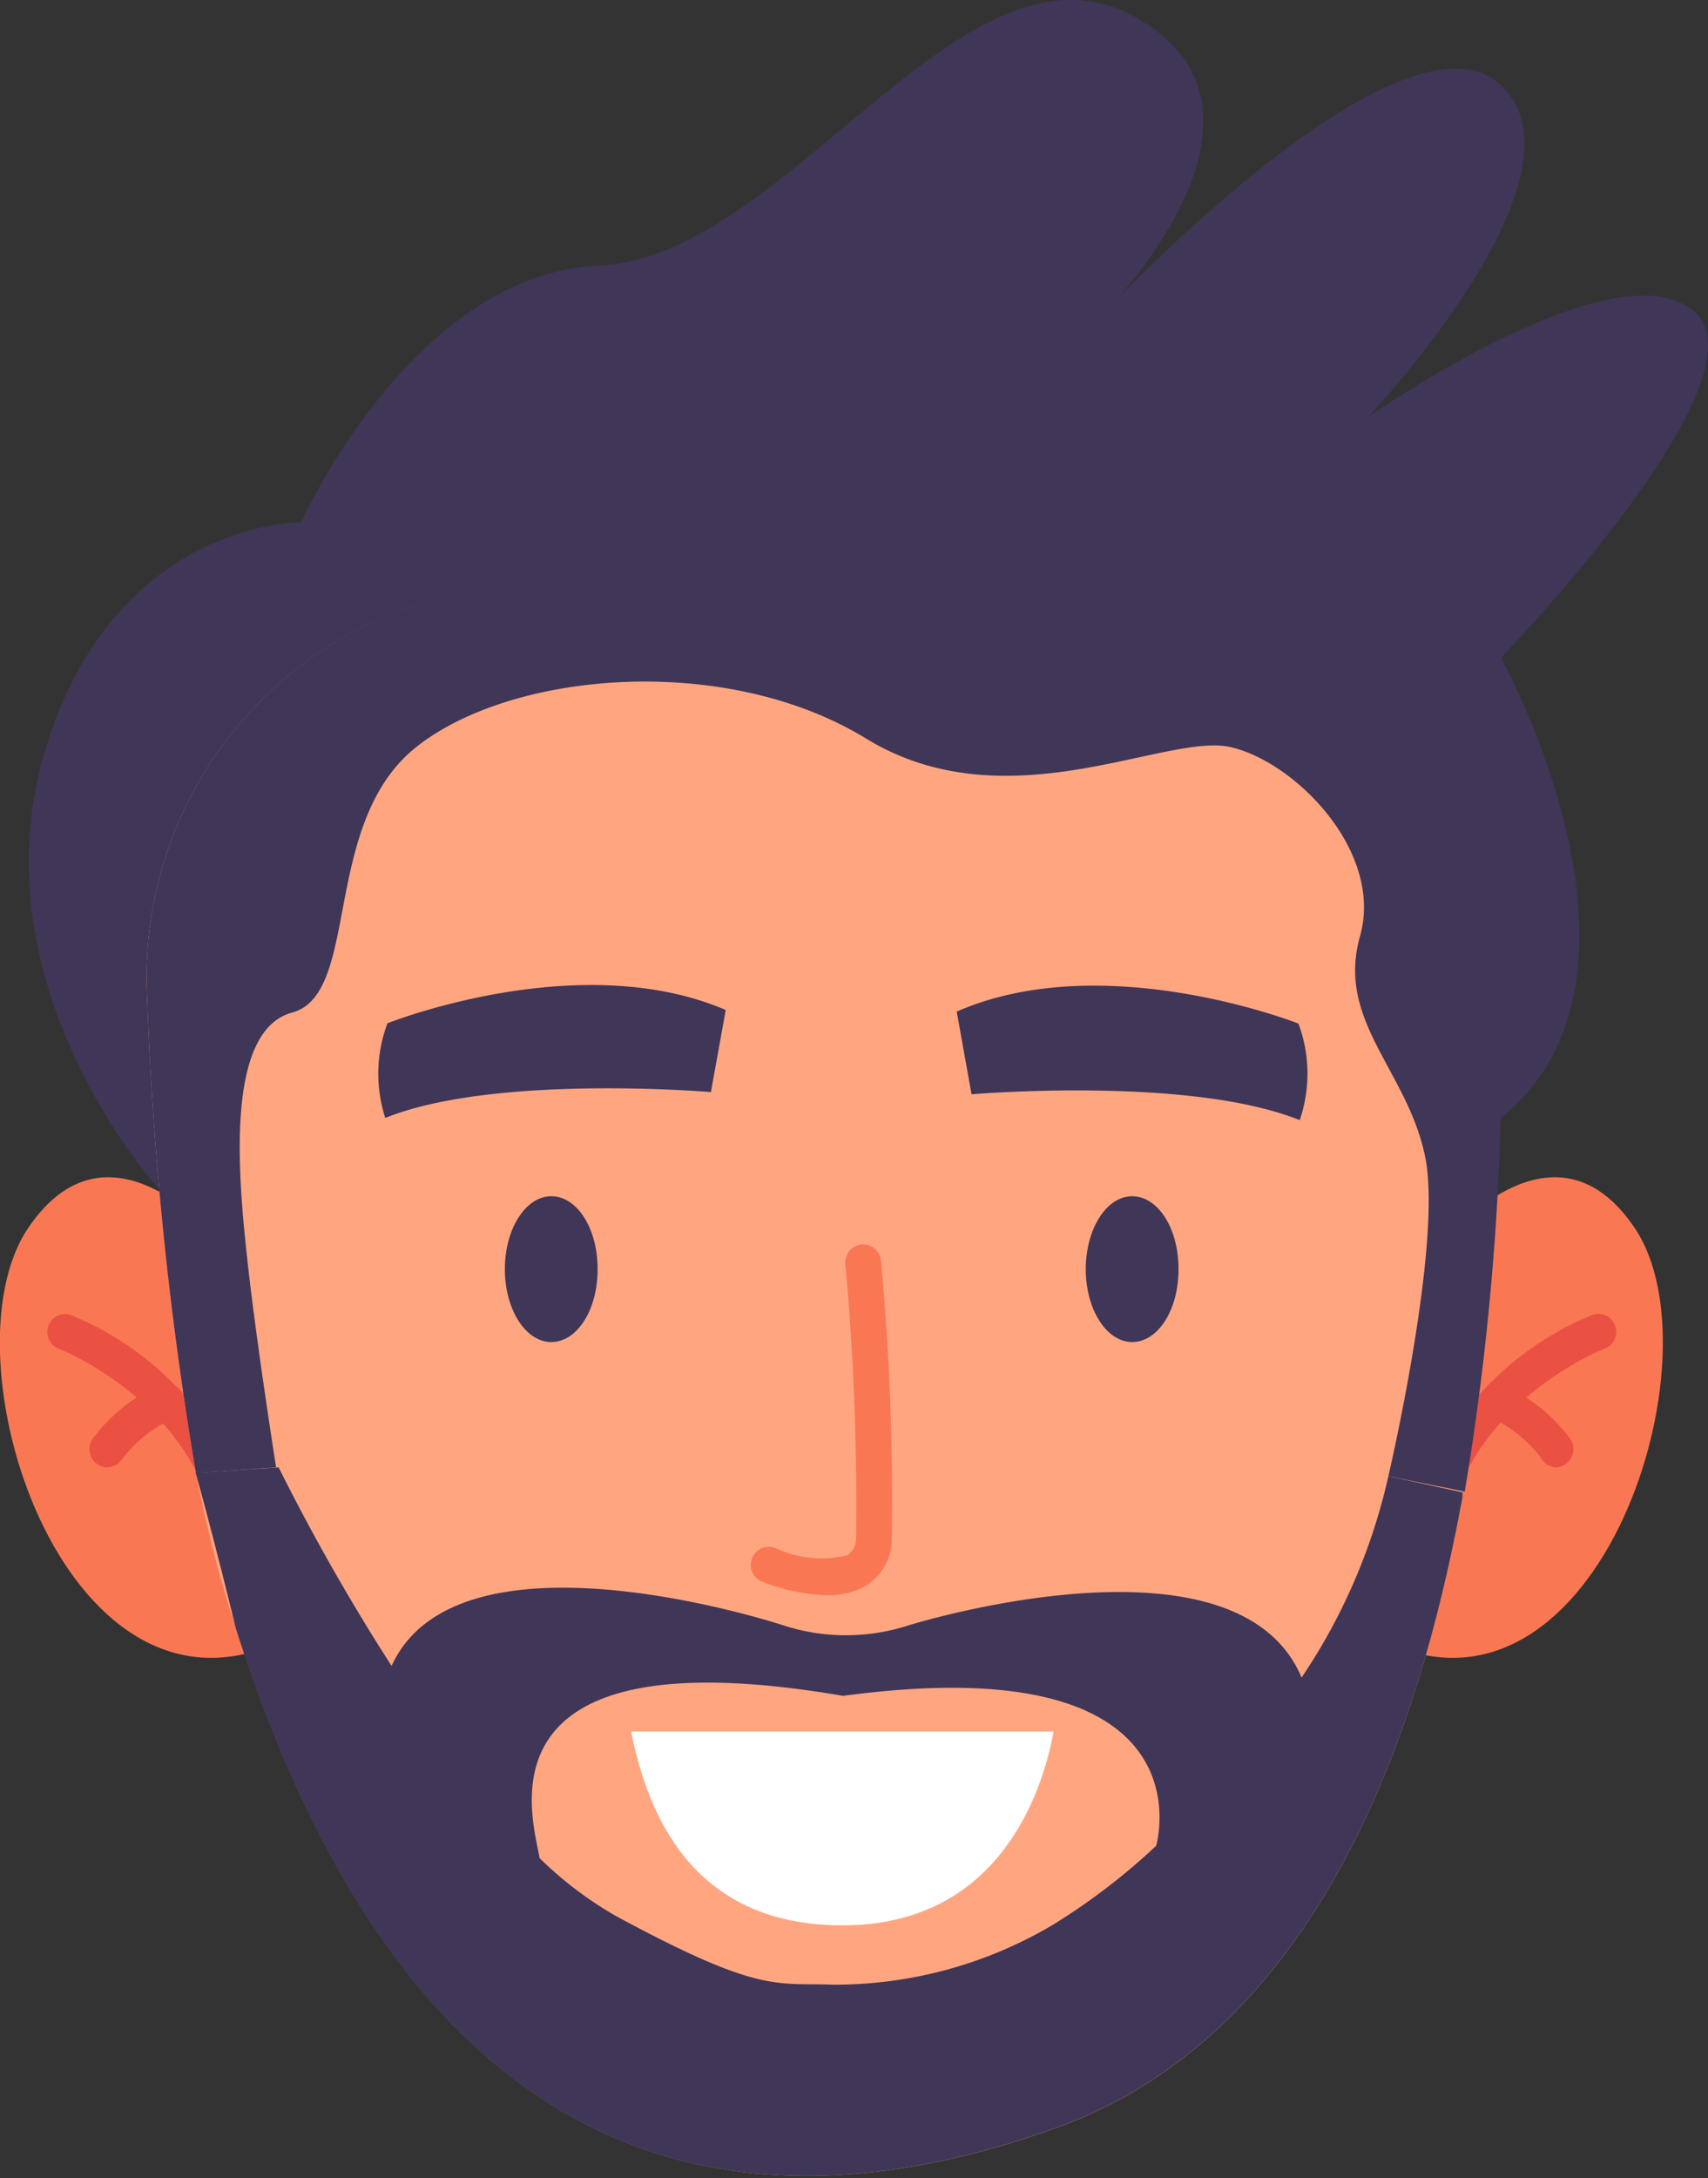 <svg xmlns="http://www.w3.org/2000/svg" viewBox="0 0 54.13 69.01"><rect x="0" y="0" width="54.13" height="69.01" fill="#333333" stroke="none"/><g id="Layer_2" data-name="Layer 2"><g id="OBJECTS"><path d="M5,37.63s-5.78-6.36-3.6-13.76,8.14-7.32,8.14-7.32S13.06,8.67,19,8.41,30.49-2.37,35.88.49s-.58,9.09-.58,9.09S44.53-.16,47.57,2.7s-4.22,10.52-4.22,10.52,7.76-5.46,10.31-3.38-6.09,11-6.09,11,5.59,10.07,0,14.58Z" style="fill:#403657"/><path d="M45.37,39.76s3.7-4.92,6.44-.85S50.68,55,44,52.07Z" style="fill:#f97853"/><path d="M45.42,48.36a.58.58,0,0,0,.55-.42c1-3.71,4.89-5.22,4.93-5.23a.57.57,0,0,0-.41-1.06,9.75,9.75,0,0,0-5.61,6,.56.56,0,0,0,.39.7A.4.4,0,0,0,45.42,48.36Z" style="fill:#ea5143"/><path d="M49.3,46.49a.5.5,0,0,0,.31-.1.57.57,0,0,0,.17-.78,5.27,5.27,0,0,0-2.13-1.72.57.57,0,0,0-.46,1,4.23,4.23,0,0,1,1.64,1.29A.56.56,0,0,0,49.3,46.49Z" style="fill:#ea5143"/><path d="M7.33,39.76S3.64,34.84.89,38.91,2,55,8.75,52.07Z" style="fill:#f97853"/><path d="M7.28,48.36a.58.58,0,0,1-.55-.42c-1-3.71-4.88-5.22-4.92-5.23a.57.57,0,0,1,.4-1.06,9.75,9.75,0,0,1,5.62,6,.56.56,0,0,1-.4.7A.4.4,0,0,1,7.28,48.36Z" style="fill:#ea5143"/><path d="M3.4,46.49a.52.52,0,0,1-.31-.1.57.57,0,0,1-.17-.78,5.27,5.27,0,0,1,2.13-1.72.56.56,0,0,1,.75.29.57.57,0,0,1-.28.75,4.13,4.13,0,0,0-1.64,1.29A.59.59,0,0,1,3.4,46.49Z" style="fill:#ea5143"/><path d="M4.66,31.56a115.18,115.18,0,0,0,1.55,15.1v0a.08.08,0,0,0,0,0h0c.22,1.13.47,2.2.73,3.16.16.56.34,1.15.54,1.76,2.83,8.89,9.39,21.75,25.9,15.87C40.34,65,44,57.86,45.8,50.08c.11-.47.21-.93.3-1.37s.12-.58.17-.86l.08-.41c0-.08,0-.12,0-.16v0a85.37,85.37,0,0,0,1.18-16.37,12.49,12.49,0,0,0-6.34-10.61c-10.39-5.9-21.37-3.7-28.59-.92A12.41,12.41,0,0,0,4.66,31.56Z" style="fill:#ffa681"/><path d="M6.2,46.66v0a.08.08,0,0,0,0,0h0c.11.39.69,2.52,1.27,4.92,2.83,8.89,9.39,21.75,25.9,15.87C40.34,65,44,57.86,45.8,50.08c.11-.47.21-.93.3-1.37s.12-.58.17-.86l.08-.41c0-.08,0-.12,0-.16v0L44,46.77a18.73,18.73,0,0,1-2.75,6.38c-2.06-4.91-12.47-1.65-12.47-1.65l0,0a6.42,6.42,0,0,1-3.94,0s-10.29-3.41-12.43,1.28a66.67,66.67,0,0,1-3.58-6.29l-2.53.17Zm20.52,7.07c11.78-1.59,9.92,4.75,9.92,4.75A20.34,20.34,0,0,1,33.34,61a13.57,13.57,0,0,1-6.94,1.88c-1.81-.07-2.3.3-6.87-2.17a11.88,11.88,0,0,1-2.43-1.84h0C16.9,57.62,14.91,51.7,26.72,53.73Z" style="fill:#403657"/><path d="M16,40.21c0,1.28.66,2.31,1.47,2.31s1.47-1,1.47-2.31-.66-2.31-1.47-2.31S16,38.93,16,40.21Z" style="fill:#403657"/><path d="M34.41,40.21c0,1.28.66,2.31,1.47,2.31s1.47-1,1.47-2.31-.66-2.31-1.47-2.31S34.41,38.93,34.41,40.21Z" style="fill:#403657"/><path d="M12.28,32.42S18.35,30,23,32l-.47,2.6s-6.86-.58-10.32.82A4.54,4.54,0,0,1,12.28,32.42Z" style="fill:#403657"/><path d="M41.15,32.43S35,30,30.32,32.05l.47,2.62s6.92-.59,10.4.82A4.53,4.53,0,0,0,41.15,32.43Z" style="fill:#403657"/><path d="M26.15,50.54a6.11,6.11,0,0,1-2-.43.57.57,0,0,1,.43-1.06,3.4,3.4,0,0,0,2.28.22.62.62,0,0,0,.27-.53,83.58,83.58,0,0,0-.34-8.7.57.57,0,0,1,.52-.61.56.56,0,0,1,.61.52,81.28,81.28,0,0,1,.34,8.91,1.73,1.73,0,0,1-.82,1.38A2.38,2.38,0,0,1,26.15,50.54Z" style="fill:#f97853"/><path d="M33.39,54.86C33,57,31.53,61,26.7,61S20.51,57.38,20,54.86Z" style="fill:#fff"/><path d="M4.66,31.56A115.51,115.51,0,0,0,6.21,46.67l2.54-.18s-.62-3.93-.9-6.48-.77-7.34,1.41-7.93.9-6,3.93-8.41,9.8-3,14.26-.27,9.5-.2,11.55.27,4.86,3.31,4.1,6,1.52,4.26,2.07,7S44,46.77,44,46.77l2.42.49A85.32,85.32,0,0,0,47.56,30.9a12.48,12.48,0,0,0-6.34-10.62c-10.4-5.9-21.37-3.7-28.59-.92A12.42,12.42,0,0,0,4.66,31.56Z" style="fill:#403657"/></g></g></svg>